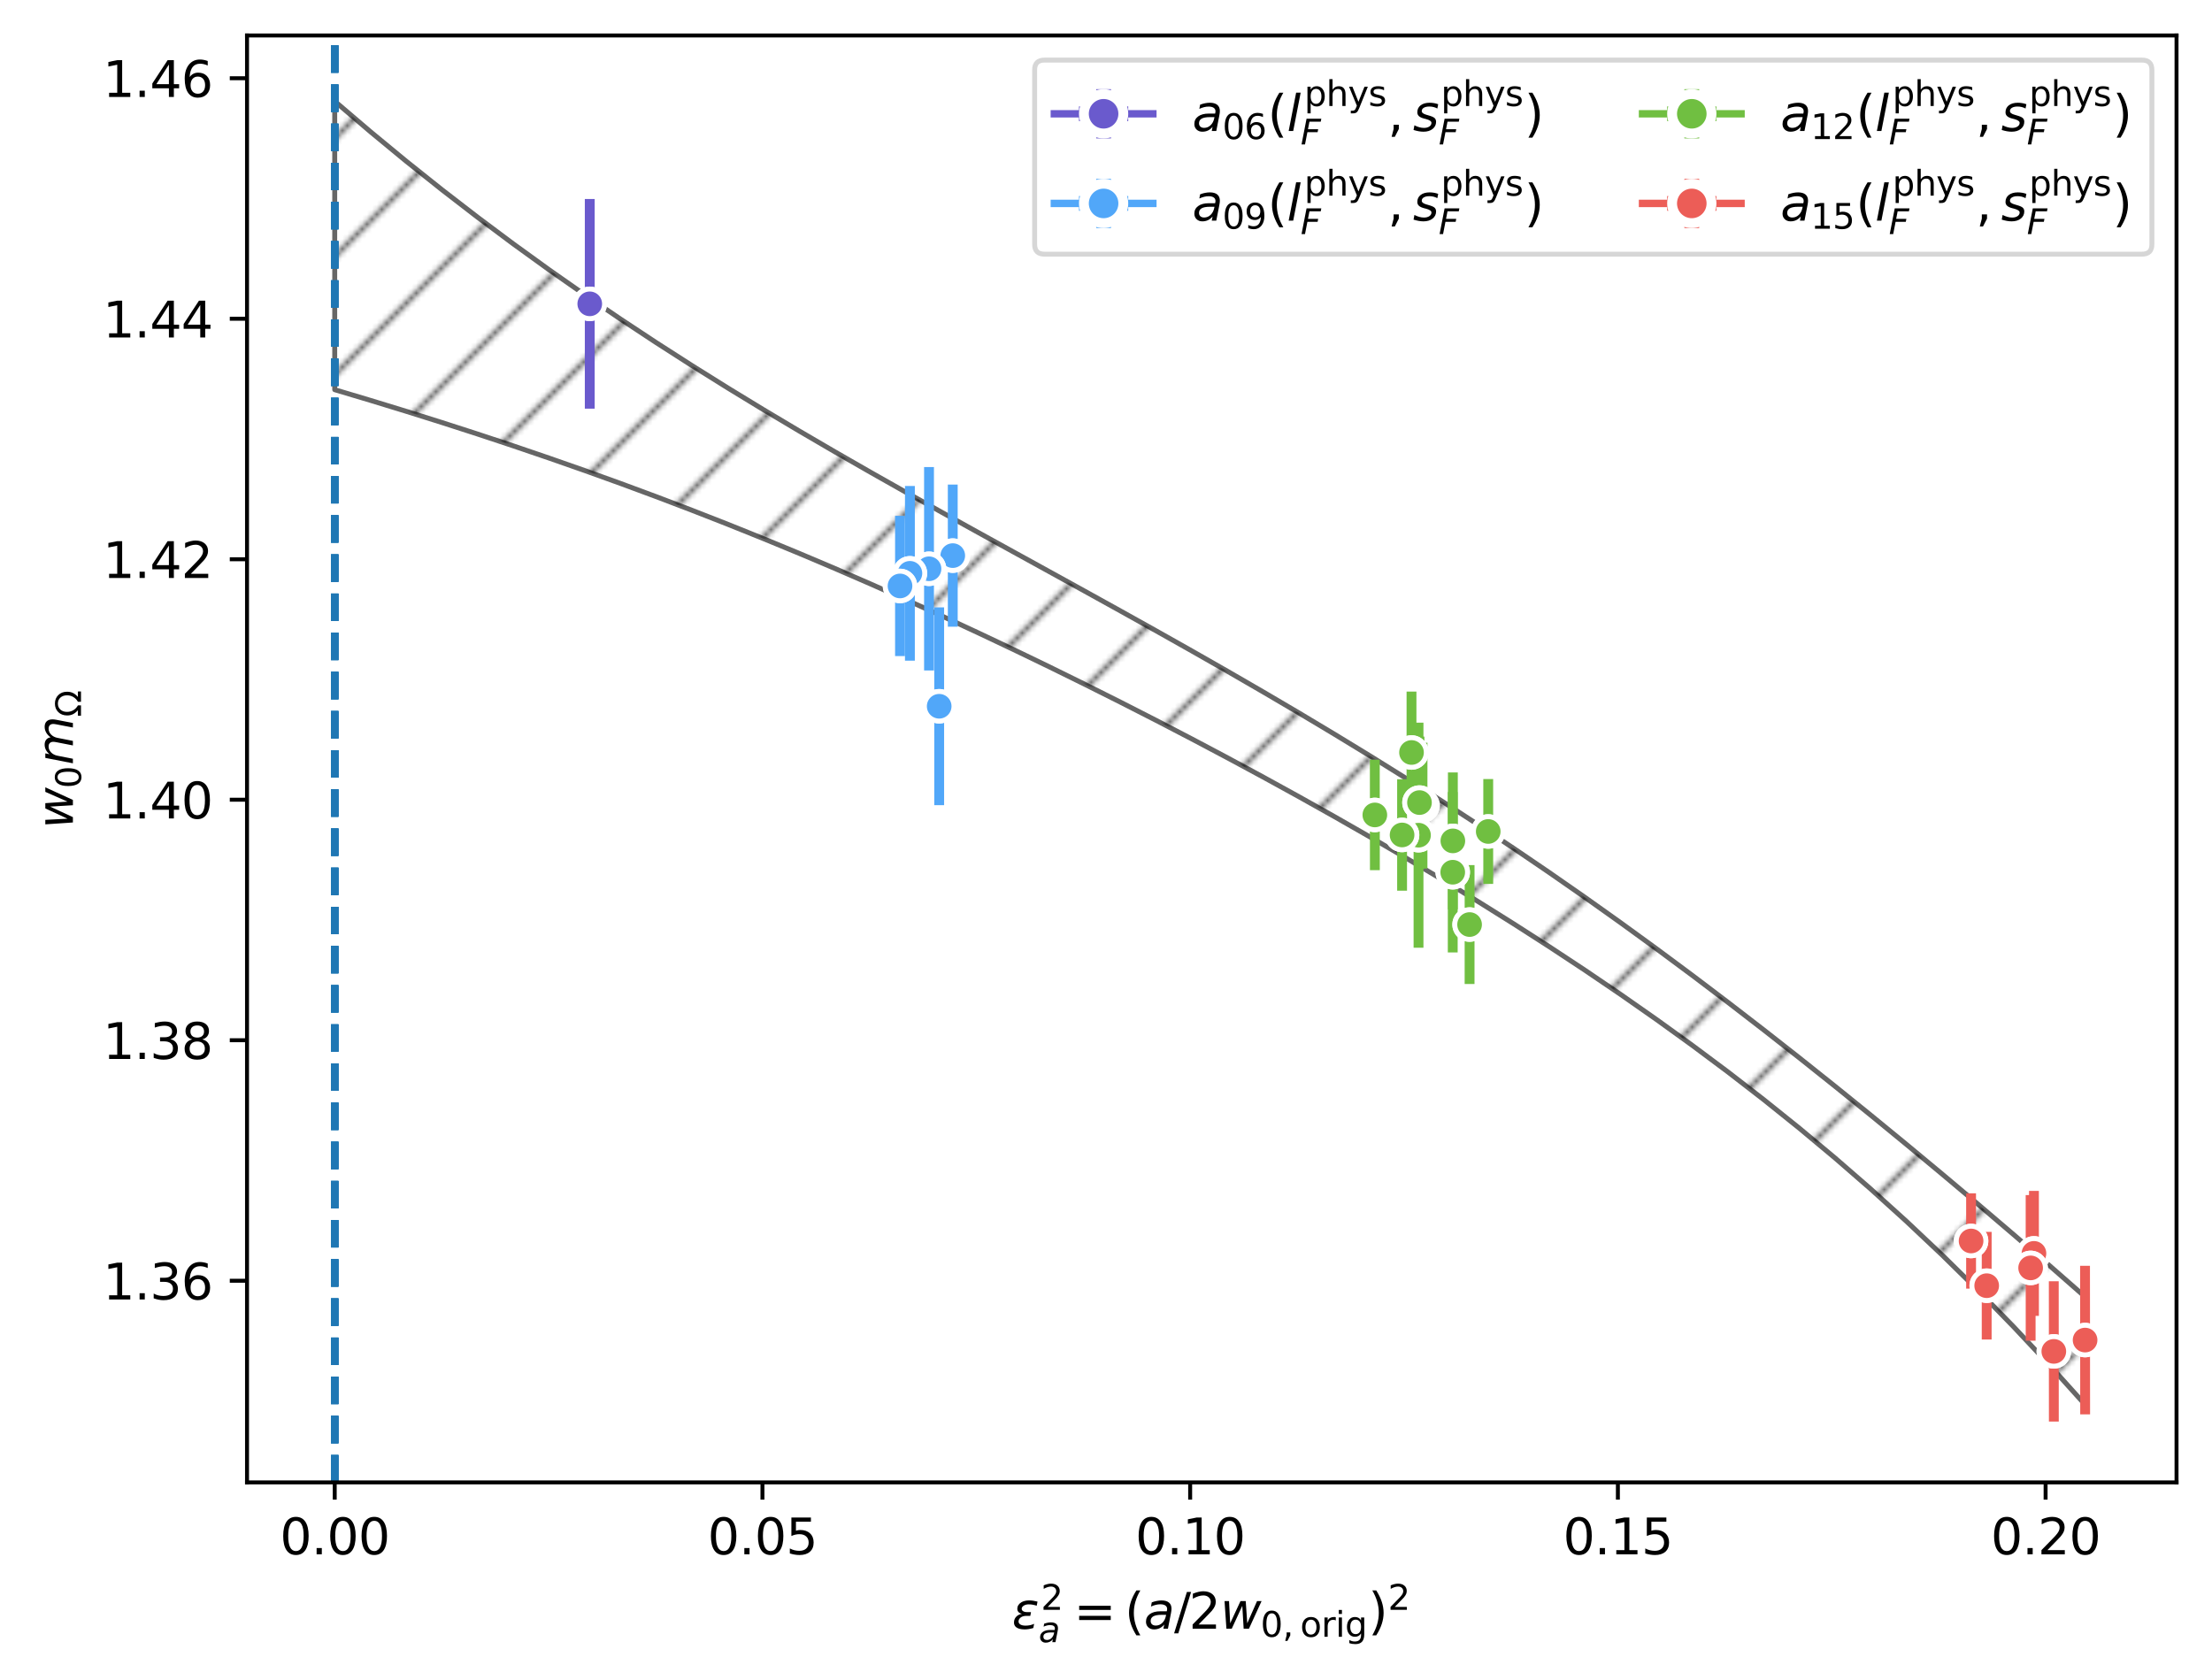 <?xml version="1.0" encoding="utf-8" standalone="no"?>
<!DOCTYPE svg PUBLIC "-//W3C//DTD SVG 1.1//EN"
  "http://www.w3.org/Graphics/SVG/1.1/DTD/svg11.dtd">
<svg xmlns:xlink="http://www.w3.org/1999/xlink" width="449.024pt" height="341.038pt" viewBox="0 0 449.024 341.038" xmlns="http://www.w3.org/2000/svg" version="1.1">
 <defs>
  <style type="text/css">*{stroke-linejoin: round; stroke-linecap: butt}</style>
 </defs>
 <g id="figure_1">
  <g id="patch_1">
   <path d="M 0 341.038 
L 449.024 341.038 
L 449.024 0 
L 0 0 
z
" style="fill: #ffffff"/>
  </g>
  <g id="axes_1">
   <g id="patch_2">
    <path d="M 50.144 300.96 
L 441.824 300.96 
L 441.824 7.2 
L 50.144 7.2 
z
" style="fill: #ffffff"/>
   </g>
   <g id="PolyCollection_1">
    <path d="M 67.947 20.553 
L 67.947 79.117 
L 75.199 81.283 
L 82.45 83.503 
L 89.701 85.782 
L 96.953 88.122 
L 104.204 90.526 
L 111.455 92.997 
L 118.707 95.537 
L 125.958 98.149 
L 133.209 100.834 
L 140.461 103.595 
L 147.712 106.433 
L 154.963 109.348 
L 162.215 112.34 
L 169.466 115.41 
L 176.717 118.555 
L 183.969 121.775 
L 191.22 125.068 
L 198.471 128.432 
L 205.722 131.866 
L 212.974 135.368 
L 220.225 138.937 
L 227.476 142.572 
L 234.728 146.274 
L 241.979 150.045 
L 249.23 153.885 
L 256.482 157.797 
L 263.733 161.783 
L 270.984 165.849 
L 278.236 169.998 
L 285.487 174.236 
L 292.738 178.567 
L 299.99 183 
L 307.241 187.541 
L 314.492 192.199 
L 321.744 196.983 
L 328.995 201.905 
L 336.246 206.976 
L 343.498 212.21 
L 350.749 217.623 
L 358 223.231 
L 365.252 229.052 
L 372.503 235.103 
L 379.754 241.403 
L 387.006 247.966 
L 394.257 254.808 
L 401.508 261.94 
L 408.759 269.373 
L 416.011 277.114 
L 423.262 285.17 
L 423.262 263.277 
L 423.262 263.277 
L 416.011 256.922 
L 408.759 250.656 
L 401.508 244.474 
L 394.257 238.373 
L 387.006 232.35 
L 379.754 226.405 
L 372.503 220.542 
L 365.252 214.763 
L 358 209.075 
L 350.749 203.485 
L 343.498 197.996 
L 336.246 192.615 
L 328.995 187.345 
L 321.744 182.188 
L 314.492 177.144 
L 307.241 172.212 
L 299.99 167.39 
L 292.738 162.674 
L 285.487 158.06 
L 278.236 153.543 
L 270.984 149.118 
L 263.733 144.776 
L 256.482 140.512 
L 249.23 136.316 
L 241.979 132.181 
L 234.728 128.096 
L 227.476 124.051 
L 220.225 120.037 
L 212.974 116.04 
L 205.722 112.049 
L 198.471 108.051 
L 191.22 104.033 
L 183.969 99.981 
L 176.717 95.882 
L 169.466 91.722 
L 162.215 87.488 
L 154.963 83.167 
L 147.712 78.746 
L 140.461 74.215 
L 133.209 69.562 
L 125.958 64.775 
L 118.707 59.846 
L 111.455 54.765 
L 104.204 49.521 
L 96.953 44.106 
L 89.701 38.511 
L 82.45 32.726 
L 75.199 26.743 
L 67.947 20.553 
z
" clip-path="url(#p7584eb5dde)" style="fill: url(#h470123143e); stroke: #000000; stroke-opacity: 0.6"/>
   </g>
   <g id="matplotlib.axis_1">
    <g id="xtick_1">
     <g id="line2d_1">
      <defs>
       <path id="m1f172cee4f" d="M 0 0 
L 0 3.5 
" style="stroke: #000000; stroke-width: 0.8"/>
      </defs>
      <g>
       <use xlink:href="#m1f172cee4f" x="67.947" y="300.96" style="stroke: #000000; stroke-width: 0.8"/>
      </g>
     </g>
     <g id="text_1">
      <!-- 0.00 -->
      <g transform="translate(56.815 315.558) scale(0.1 -0.1)">
       <defs>
        <path id="DejaVuSans-30" d="M 2034 4250 
Q 1547 4250 1301 3770 
Q 1056 3291 1056 2328 
Q 1056 1369 1301 889 
Q 1547 409 2034 409 
Q 2525 409 2770 889 
Q 3016 1369 3016 2328 
Q 3016 3291 2770 3770 
Q 2525 4250 2034 4250 
z
M 2034 4750 
Q 2819 4750 3233 4129 
Q 3647 3509 3647 2328 
Q 3647 1150 3233 529 
Q 2819 -91 2034 -91 
Q 1250 -91 836 529 
Q 422 1150 422 2328 
Q 422 3509 836 4129 
Q 1250 4750 2034 4750 
z
" transform="scale(0.016)"/>
        <path id="DejaVuSans-2e" d="M 684 794 
L 1344 794 
L 1344 0 
L 684 0 
L 684 794 
z
" transform="scale(0.016)"/>
       </defs>
       <use xlink:href="#DejaVuSans-30"/>
       <use xlink:href="#DejaVuSans-2e" x="63.623"/>
       <use xlink:href="#DejaVuSans-30" x="95.41"/>
       <use xlink:href="#DejaVuSans-30" x="159.033"/>
      </g>
     </g>
    </g>
    <g id="xtick_2">
     <g id="line2d_2">
      <g>
       <use xlink:href="#m1f172cee4f" x="154.772" y="300.96" style="stroke: #000000; stroke-width: 0.8"/>
      </g>
     </g>
     <g id="text_2">
      <!-- 0.05 -->
      <g transform="translate(143.639 315.558) scale(0.1 -0.1)">
       <defs>
        <path id="DejaVuSans-35" d="M 691 4666 
L 3169 4666 
L 3169 4134 
L 1269 4134 
L 1269 2991 
Q 1406 3038 1543 3061 
Q 1681 3084 1819 3084 
Q 2600 3084 3056 2656 
Q 3513 2228 3513 1497 
Q 3513 744 3044 326 
Q 2575 -91 1722 -91 
Q 1428 -91 1123 -41 
Q 819 9 494 109 
L 494 744 
Q 775 591 1075 516 
Q 1375 441 1709 441 
Q 2250 441 2565 725 
Q 2881 1009 2881 1497 
Q 2881 1984 2565 2268 
Q 2250 2553 1709 2553 
Q 1456 2553 1204 2497 
Q 953 2441 691 2322 
L 691 4666 
z
" transform="scale(0.016)"/>
       </defs>
       <use xlink:href="#DejaVuSans-30"/>
       <use xlink:href="#DejaVuSans-2e" x="63.623"/>
       <use xlink:href="#DejaVuSans-30" x="95.41"/>
       <use xlink:href="#DejaVuSans-35" x="159.033"/>
      </g>
     </g>
    </g>
    <g id="xtick_3">
     <g id="line2d_3">
      <g>
       <use xlink:href="#m1f172cee4f" x="241.596" y="300.96" style="stroke: #000000; stroke-width: 0.8"/>
      </g>
     </g>
     <g id="text_3">
      <!-- 0.10 -->
      <g transform="translate(230.464 315.558) scale(0.1 -0.1)">
       <defs>
        <path id="DejaVuSans-31" d="M 794 531 
L 1825 531 
L 1825 4091 
L 703 3866 
L 703 4441 
L 1819 4666 
L 2450 4666 
L 2450 531 
L 3481 531 
L 3481 0 
L 794 0 
L 794 531 
z
" transform="scale(0.016)"/>
       </defs>
       <use xlink:href="#DejaVuSans-30"/>
       <use xlink:href="#DejaVuSans-2e" x="63.623"/>
       <use xlink:href="#DejaVuSans-31" x="95.41"/>
       <use xlink:href="#DejaVuSans-30" x="159.033"/>
      </g>
     </g>
    </g>
    <g id="xtick_4">
     <g id="line2d_4">
      <g>
       <use xlink:href="#m1f172cee4f" x="328.421" y="300.96" style="stroke: #000000; stroke-width: 0.8"/>
      </g>
     </g>
     <g id="text_4">
      <!-- 0.15 -->
      <g transform="translate(317.288 315.558) scale(0.1 -0.1)">
       <use xlink:href="#DejaVuSans-30"/>
       <use xlink:href="#DejaVuSans-2e" x="63.623"/>
       <use xlink:href="#DejaVuSans-31" x="95.41"/>
       <use xlink:href="#DejaVuSans-35" x="159.033"/>
      </g>
     </g>
    </g>
    <g id="xtick_5">
     <g id="line2d_5">
      <g>
       <use xlink:href="#m1f172cee4f" x="415.245" y="300.96" style="stroke: #000000; stroke-width: 0.8"/>
      </g>
     </g>
     <g id="text_5">
      <!-- 0.20 -->
      <g transform="translate(404.113 315.558) scale(0.1 -0.1)">
       <defs>
        <path id="DejaVuSans-32" d="M 1228 531 
L 3431 531 
L 3431 0 
L 469 0 
L 469 531 
Q 828 903 1448 1529 
Q 2069 2156 2228 2338 
Q 2531 2678 2651 2914 
Q 2772 3150 2772 3378 
Q 2772 3750 2511 3984 
Q 2250 4219 1831 4219 
Q 1534 4219 1204 4116 
Q 875 4013 500 3803 
L 500 4441 
Q 881 4594 1212 4672 
Q 1544 4750 1819 4750 
Q 2544 4750 2975 4387 
Q 3406 4025 3406 3419 
Q 3406 3131 3298 2873 
Q 3191 2616 2906 2266 
Q 2828 2175 2409 1742 
Q 1991 1309 1228 531 
z
" transform="scale(0.016)"/>
       </defs>
       <use xlink:href="#DejaVuSans-30"/>
       <use xlink:href="#DejaVuSans-2e" x="63.623"/>
       <use xlink:href="#DejaVuSans-32" x="95.41"/>
       <use xlink:href="#DejaVuSans-30" x="159.033"/>
      </g>
     </g>
    </g>
    <g id="text_6">
     <!-- $\epsilon^2_a = (a / 2 w_{0,\mathrm{orig}})^2$ -->
     <g transform="translate(205.434 330.738) scale(0.1 -0.1)">
      <defs>
       <path id="DejaVuSans-Oblique-3b5" d="M 1263 1888 
Q 925 1963 778 2166 
Q 669 2309 669 2503 
Q 669 3034 1175 3344 
Q 1575 3588 2188 3588 
Q 2425 3588 2684 3550 
Q 2944 3513 3234 3438 
L 3134 2916 
Q 2847 3006 2606 3047 
Q 2359 3088 2138 3088 
Q 1766 3088 1522 2944 
Q 1228 2772 1228 2522 
Q 1228 2356 1381 2241 
Q 1563 2103 1925 2103 
L 2409 2103 
L 2319 1628 
L 1856 1628 
Q 1425 1628 1172 1469 
Q 828 1253 828 916 
Q 828 703 1013 563 
Q 1244 388 1716 388 
Q 2006 388 2284 444 
Q 2563 503 2806 619 
L 2700 84 
Q 2403 -3 2131 -47 
Q 1859 -91 1609 -91 
Q 866 -91 516 194 
Q 250 413 250 781 
Q 250 1278 600 1584 
Q 859 1813 1263 1888 
z
" transform="scale(0.016)"/>
       <path id="DejaVuSans-Oblique-61" d="M 3438 1997 
L 3047 0 
L 2472 0 
L 2578 531 
Q 2325 219 2001 64 
Q 1678 -91 1281 -91 
Q 834 -91 548 182 
Q 263 456 263 884 
Q 263 1497 752 1853 
Q 1241 2209 2100 2209 
L 2900 2209 
L 2931 2363 
Q 2938 2388 2941 2417 
Q 2944 2447 2944 2509 
Q 2944 2788 2717 2942 
Q 2491 3097 2081 3097 
Q 1800 3097 1504 3025 
Q 1209 2953 897 2809 
L 997 3341 
Q 1322 3463 1633 3523 
Q 1944 3584 2234 3584 
Q 2853 3584 3176 3315 
Q 3500 3047 3500 2534 
Q 3500 2431 3484 2292 
Q 3469 2153 3438 1997 
z
M 2816 1759 
L 2241 1759 
Q 1534 1759 1195 1570 
Q 856 1381 856 984 
Q 856 709 1029 553 
Q 1203 397 1509 397 
Q 1978 397 2328 733 
Q 2678 1069 2791 1631 
L 2816 1759 
z
" transform="scale(0.016)"/>
       <path id="DejaVuSans-3d" d="M 678 2906 
L 4684 2906 
L 4684 2381 
L 678 2381 
L 678 2906 
z
M 678 1631 
L 4684 1631 
L 4684 1100 
L 678 1100 
L 678 1631 
z
" transform="scale(0.016)"/>
       <path id="DejaVuSans-28" d="M 1984 4856 
Q 1566 4138 1362 3434 
Q 1159 2731 1159 2009 
Q 1159 1288 1364 580 
Q 1569 -128 1984 -844 
L 1484 -844 
Q 1016 -109 783 600 
Q 550 1309 550 2009 
Q 550 2706 781 3412 
Q 1013 4119 1484 4856 
L 1984 4856 
z
" transform="scale(0.016)"/>
       <path id="DejaVuSans-2f" d="M 1625 4666 
L 2156 4666 
L 531 -594 
L 0 -594 
L 1625 4666 
z
" transform="scale(0.016)"/>
       <path id="DejaVuSans-Oblique-77" d="M 544 3500 
L 1113 3500 
L 1259 684 
L 2566 3500 
L 3231 3500 
L 3425 684 
L 4666 3500 
L 5241 3500 
L 3641 0 
L 2969 0 
L 2797 2900 
L 1459 0 
L 781 0 
L 544 3500 
z
" transform="scale(0.016)"/>
       <path id="DejaVuSans-2c" d="M 750 794 
L 1409 794 
L 1409 256 
L 897 -744 
L 494 -744 
L 750 256 
L 750 794 
z
" transform="scale(0.016)"/>
       <path id="DejaVuSans-6f" d="M 1959 3097 
Q 1497 3097 1228 2736 
Q 959 2375 959 1747 
Q 959 1119 1226 758 
Q 1494 397 1959 397 
Q 2419 397 2687 759 
Q 2956 1122 2956 1747 
Q 2956 2369 2687 2733 
Q 2419 3097 1959 3097 
z
M 1959 3584 
Q 2709 3584 3137 3096 
Q 3566 2609 3566 1747 
Q 3566 888 3137 398 
Q 2709 -91 1959 -91 
Q 1206 -91 779 398 
Q 353 888 353 1747 
Q 353 2609 779 3096 
Q 1206 3584 1959 3584 
z
" transform="scale(0.016)"/>
       <path id="DejaVuSans-72" d="M 2631 2963 
Q 2534 3019 2420 3045 
Q 2306 3072 2169 3072 
Q 1681 3072 1420 2755 
Q 1159 2438 1159 1844 
L 1159 0 
L 581 0 
L 581 3500 
L 1159 3500 
L 1159 2956 
Q 1341 3275 1631 3429 
Q 1922 3584 2338 3584 
Q 2397 3584 2469 3576 
Q 2541 3569 2628 3553 
L 2631 2963 
z
" transform="scale(0.016)"/>
       <path id="DejaVuSans-69" d="M 603 3500 
L 1178 3500 
L 1178 0 
L 603 0 
L 603 3500 
z
M 603 4863 
L 1178 4863 
L 1178 4134 
L 603 4134 
L 603 4863 
z
" transform="scale(0.016)"/>
       <path id="DejaVuSans-67" d="M 2906 1791 
Q 2906 2416 2648 2759 
Q 2391 3103 1925 3103 
Q 1463 3103 1205 2759 
Q 947 2416 947 1791 
Q 947 1169 1205 825 
Q 1463 481 1925 481 
Q 2391 481 2648 825 
Q 2906 1169 2906 1791 
z
M 3481 434 
Q 3481 -459 3084 -895 
Q 2688 -1331 1869 -1331 
Q 1566 -1331 1297 -1286 
Q 1028 -1241 775 -1147 
L 775 -588 
Q 1028 -725 1275 -790 
Q 1522 -856 1778 -856 
Q 2344 -856 2625 -561 
Q 2906 -266 2906 331 
L 2906 616 
Q 2728 306 2450 153 
Q 2172 0 1784 0 
Q 1141 0 747 490 
Q 353 981 353 1791 
Q 353 2603 747 3093 
Q 1141 3584 1784 3584 
Q 2172 3584 2450 3431 
Q 2728 3278 2906 2969 
L 2906 3500 
L 3481 3500 
L 3481 434 
z
" transform="scale(0.016)"/>
       <path id="DejaVuSans-29" d="M 513 4856 
L 1013 4856 
Q 1481 4119 1714 3412 
Q 1947 2706 1947 2009 
Q 1947 1309 1714 600 
Q 1481 -109 1013 -844 
L 513 -844 
Q 928 -128 1133 580 
Q 1338 1288 1338 2009 
Q 1338 2731 1133 3434 
Q 928 4138 513 4856 
z
" transform="scale(0.016)"/>
      </defs>
      <use xlink:href="#DejaVuSans-Oblique-3b5" transform="translate(0 0.766)"/>
      <use xlink:href="#DejaVuSans-32" transform="translate(58.711 39.047) scale(0.7)"/>
      <use xlink:href="#DejaVuSans-Oblique-61" transform="translate(54.053 -26.578) scale(0.7)"/>
      <use xlink:href="#DejaVuSans-3d" transform="translate(125.464 0.766)"/>
      <use xlink:href="#DejaVuSans-28" transform="translate(228.736 0.766)"/>
      <use xlink:href="#DejaVuSans-Oblique-61" transform="translate(267.749 0.766)"/>
      <use xlink:href="#DejaVuSans-2f" transform="translate(329.029 0.766)"/>
      <use xlink:href="#DejaVuSans-32" transform="translate(359.095 0.766)"/>
      <use xlink:href="#DejaVuSans-Oblique-77" transform="translate(422.718 0.766)"/>
      <use xlink:href="#DejaVuSans-30" transform="translate(504.505 -15.641) scale(0.7)"/>
      <use xlink:href="#DejaVuSans-2c" transform="translate(549.041 -15.641) scale(0.7)"/>
      <use xlink:href="#DejaVuSans-6f" transform="translate(584.93 -15.641) scale(0.7)"/>
      <use xlink:href="#DejaVuSans-72" transform="translate(627.757 -15.641) scale(0.7)"/>
      <use xlink:href="#DejaVuSans-69" transform="translate(656.537 -15.641) scale(0.7)"/>
      <use xlink:href="#DejaVuSans-67" transform="translate(675.985 -15.641) scale(0.7)"/>
      <use xlink:href="#DejaVuSans-29" transform="translate(723.153 0.766)"/>
      <use xlink:href="#DejaVuSans-32" transform="translate(763.123 39.047) scale(0.7)"/>
     </g>
    </g>
   </g>
   <g id="matplotlib.axis_2">
    <g id="ytick_1">
     <g id="line2d_6">
      <defs>
       <path id="mfcd863afde" d="M 0 0 
L -3.5 0 
" style="stroke: #000000; stroke-width: 0.8"/>
      </defs>
      <g>
       <use xlink:href="#mfcd863afde" x="50.144" y="260.02" style="stroke: #000000; stroke-width: 0.8"/>
      </g>
     </g>
     <g id="text_7">
      <!-- 1.36 -->
      <g transform="translate(20.878 263.819) scale(0.1 -0.1)">
       <defs>
        <path id="DejaVuSans-33" d="M 2597 2516 
Q 3050 2419 3304 2112 
Q 3559 1806 3559 1356 
Q 3559 666 3084 287 
Q 2609 -91 1734 -91 
Q 1441 -91 1130 -33 
Q 819 25 488 141 
L 488 750 
Q 750 597 1062 519 
Q 1375 441 1716 441 
Q 2309 441 2620 675 
Q 2931 909 2931 1356 
Q 2931 1769 2642 2001 
Q 2353 2234 1838 2234 
L 1294 2234 
L 1294 2753 
L 1863 2753 
Q 2328 2753 2575 2939 
Q 2822 3125 2822 3475 
Q 2822 3834 2567 4026 
Q 2313 4219 1838 4219 
Q 1578 4219 1281 4162 
Q 984 4106 628 3988 
L 628 4550 
Q 988 4650 1302 4700 
Q 1616 4750 1894 4750 
Q 2613 4750 3031 4423 
Q 3450 4097 3450 3541 
Q 3450 3153 3228 2886 
Q 3006 2619 2597 2516 
z
" transform="scale(0.016)"/>
        <path id="DejaVuSans-36" d="M 2113 2584 
Q 1688 2584 1439 2293 
Q 1191 2003 1191 1497 
Q 1191 994 1439 701 
Q 1688 409 2113 409 
Q 2538 409 2786 701 
Q 3034 994 3034 1497 
Q 3034 2003 2786 2293 
Q 2538 2584 2113 2584 
z
M 3366 4563 
L 3366 3988 
Q 3128 4100 2886 4159 
Q 2644 4219 2406 4219 
Q 1781 4219 1451 3797 
Q 1122 3375 1075 2522 
Q 1259 2794 1537 2939 
Q 1816 3084 2150 3084 
Q 2853 3084 3261 2657 
Q 3669 2231 3669 1497 
Q 3669 778 3244 343 
Q 2819 -91 2113 -91 
Q 1303 -91 875 529 
Q 447 1150 447 2328 
Q 447 3434 972 4092 
Q 1497 4750 2381 4750 
Q 2619 4750 2861 4703 
Q 3103 4656 3366 4563 
z
" transform="scale(0.016)"/>
       </defs>
       <use xlink:href="#DejaVuSans-31"/>
       <use xlink:href="#DejaVuSans-2e" x="63.623"/>
       <use xlink:href="#DejaVuSans-33" x="95.41"/>
       <use xlink:href="#DejaVuSans-36" x="159.033"/>
      </g>
     </g>
    </g>
    <g id="ytick_2">
     <g id="line2d_7">
      <g>
       <use xlink:href="#mfcd863afde" x="50.144" y="211.193" style="stroke: #000000; stroke-width: 0.8"/>
      </g>
     </g>
     <g id="text_8">
      <!-- 1.38 -->
      <g transform="translate(20.878 214.992) scale(0.1 -0.1)">
       <defs>
        <path id="DejaVuSans-38" d="M 2034 2216 
Q 1584 2216 1326 1975 
Q 1069 1734 1069 1313 
Q 1069 891 1326 650 
Q 1584 409 2034 409 
Q 2484 409 2743 651 
Q 3003 894 3003 1313 
Q 3003 1734 2745 1975 
Q 2488 2216 2034 2216 
z
M 1403 2484 
Q 997 2584 770 2862 
Q 544 3141 544 3541 
Q 544 4100 942 4425 
Q 1341 4750 2034 4750 
Q 2731 4750 3128 4425 
Q 3525 4100 3525 3541 
Q 3525 3141 3298 2862 
Q 3072 2584 2669 2484 
Q 3125 2378 3379 2068 
Q 3634 1759 3634 1313 
Q 3634 634 3220 271 
Q 2806 -91 2034 -91 
Q 1263 -91 848 271 
Q 434 634 434 1313 
Q 434 1759 690 2068 
Q 947 2378 1403 2484 
z
M 1172 3481 
Q 1172 3119 1398 2916 
Q 1625 2713 2034 2713 
Q 2441 2713 2670 2916 
Q 2900 3119 2900 3481 
Q 2900 3844 2670 4047 
Q 2441 4250 2034 4250 
Q 1625 4250 1398 4047 
Q 1172 3844 1172 3481 
z
" transform="scale(0.016)"/>
       </defs>
       <use xlink:href="#DejaVuSans-31"/>
       <use xlink:href="#DejaVuSans-2e" x="63.623"/>
       <use xlink:href="#DejaVuSans-33" x="95.41"/>
       <use xlink:href="#DejaVuSans-38" x="159.033"/>
      </g>
     </g>
    </g>
    <g id="ytick_3">
     <g id="line2d_8">
      <g>
       <use xlink:href="#mfcd863afde" x="50.144" y="162.366" style="stroke: #000000; stroke-width: 0.8"/>
      </g>
     </g>
     <g id="text_9">
      <!-- 1.40 -->
      <g transform="translate(20.878 166.165) scale(0.1 -0.1)">
       <defs>
        <path id="DejaVuSans-34" d="M 2419 4116 
L 825 1625 
L 2419 1625 
L 2419 4116 
z
M 2253 4666 
L 3047 4666 
L 3047 1625 
L 3713 1625 
L 3713 1100 
L 3047 1100 
L 3047 0 
L 2419 0 
L 2419 1100 
L 313 1100 
L 313 1709 
L 2253 4666 
z
" transform="scale(0.016)"/>
       </defs>
       <use xlink:href="#DejaVuSans-31"/>
       <use xlink:href="#DejaVuSans-2e" x="63.623"/>
       <use xlink:href="#DejaVuSans-34" x="95.41"/>
       <use xlink:href="#DejaVuSans-30" x="159.033"/>
      </g>
     </g>
    </g>
    <g id="ytick_4">
     <g id="line2d_9">
      <g>
       <use xlink:href="#mfcd863afde" x="50.144" y="113.539" style="stroke: #000000; stroke-width: 0.8"/>
      </g>
     </g>
     <g id="text_10">
      <!-- 1.42 -->
      <g transform="translate(20.878 117.339) scale(0.1 -0.1)">
       <use xlink:href="#DejaVuSans-31"/>
       <use xlink:href="#DejaVuSans-2e" x="63.623"/>
       <use xlink:href="#DejaVuSans-34" x="95.41"/>
       <use xlink:href="#DejaVuSans-32" x="159.033"/>
      </g>
     </g>
    </g>
    <g id="ytick_5">
     <g id="line2d_10">
      <g>
       <use xlink:href="#mfcd863afde" x="50.144" y="64.713" style="stroke: #000000; stroke-width: 0.8"/>
      </g>
     </g>
     <g id="text_11">
      <!-- 1.44 -->
      <g transform="translate(20.878 68.512) scale(0.1 -0.1)">
       <use xlink:href="#DejaVuSans-31"/>
       <use xlink:href="#DejaVuSans-2e" x="63.623"/>
       <use xlink:href="#DejaVuSans-34" x="95.41"/>
       <use xlink:href="#DejaVuSans-34" x="159.033"/>
      </g>
     </g>
    </g>
    <g id="ytick_6">
     <g id="line2d_11">
      <g>
       <use xlink:href="#mfcd863afde" x="50.144" y="15.886" style="stroke: #000000; stroke-width: 0.8"/>
      </g>
     </g>
     <g id="text_12">
      <!-- 1.46 -->
      <g transform="translate(20.878 19.685) scale(0.1 -0.1)">
       <use xlink:href="#DejaVuSans-31"/>
       <use xlink:href="#DejaVuSans-2e" x="63.623"/>
       <use xlink:href="#DejaVuSans-34" x="95.41"/>
       <use xlink:href="#DejaVuSans-36" x="159.033"/>
      </g>
     </g>
    </g>
    <g id="text_13">
     <!-- $w_0 m_\Omega$ -->
     <g transform="translate(14.798 168.23) rotate(-90) scale(0.1 -0.1)">
      <defs>
       <path id="DejaVuSans-Oblique-6d" d="M 5747 2113 
L 5338 0 
L 4763 0 
L 5166 2094 
Q 5191 2228 5203 2325 
Q 5216 2422 5216 2491 
Q 5216 2772 5059 2928 
Q 4903 3084 4622 3084 
Q 4203 3084 3875 2770 
Q 3547 2456 3450 1953 
L 3066 0 
L 2491 0 
L 2900 2094 
Q 2925 2209 2937 2307 
Q 2950 2406 2950 2484 
Q 2950 2769 2794 2926 
Q 2638 3084 2363 3084 
Q 1938 3084 1609 2770 
Q 1281 2456 1184 1953 
L 800 0 
L 225 0 
L 909 3500 
L 1484 3500 
L 1375 2956 
Q 1609 3263 1923 3423 
Q 2238 3584 2597 3584 
Q 2978 3584 3223 3384 
Q 3469 3184 3519 2828 
Q 3781 3197 4126 3390 
Q 4472 3584 4856 3584 
Q 5306 3584 5551 3325 
Q 5797 3066 5797 2591 
Q 5797 2488 5784 2364 
Q 5772 2241 5747 2113 
z
" transform="scale(0.016)"/>
       <path id="DejaVuSans-3a9" d="M 4647 556 
L 4647 0 
L 2772 0 
L 2772 556 
Q 3325 859 3634 1378 
Q 3944 1897 3944 2528 
Q 3944 3278 3531 3731 
Q 3119 4184 2444 4184 
Q 1769 4184 1355 3729 
Q 941 3275 941 2528 
Q 941 1897 1250 1378 
Q 1563 859 2119 556 
L 2119 0 
L 244 0 
L 244 556 
L 1241 556 
Q 747 991 519 1456 
Q 294 1922 294 2497 
Q 294 3491 894 4106 
Q 1491 4722 2444 4722 
Q 3391 4722 3994 4106 
Q 4594 3494 4594 2528 
Q 4594 1922 4372 1459 
Q 4150 997 3647 556 
L 4647 556 
z
" transform="scale(0.016)"/>
      </defs>
      <use xlink:href="#DejaVuSans-Oblique-77"/>
      <use xlink:href="#DejaVuSans-30" transform="translate(81.787 -16.406) scale(0.7)"/>
      <use xlink:href="#DejaVuSans-Oblique-6d" transform="translate(129.058 0)"/>
      <use xlink:href="#DejaVuSans-3a9" transform="translate(226.47 -16.406) scale(0.7)"/>
     </g>
    </g>
   </g>
   <g id="line2d_12">
    <path d="M 67.947 300.96 
L 67.947 7.2 
" clip-path="url(#p7584eb5dde)" style="fill: none; stroke-dasharray: 5.55,2.4; stroke-dashoffset: 0; stroke: #1f77b4; stroke-width: 1.5"/>
   </g>
   <g id="line2d_13">
    <path d="M 67.947 300.96 
L 67.947 7.2 
" clip-path="url(#p7584eb5dde)" style="fill: none; stroke-dasharray: 5.55,2.4; stroke-dashoffset: 0; stroke: #1f77b4; stroke-width: 1.5"/>
   </g>
   <g id="line2d_14">
    <path d="M 67.947 300.96 
L 67.947 7.2 
" clip-path="url(#p7584eb5dde)" style="fill: none; stroke-dasharray: 5.55,2.4; stroke-dashoffset: 0; stroke: #1f77b4; stroke-width: 1.5"/>
   </g>
   <g id="line2d_15">
    <path d="M 67.947 300.96 
L 67.947 7.2 
" clip-path="url(#p7584eb5dde)" style="fill: none; stroke-dasharray: 5.55,2.4; stroke-dashoffset: 0; stroke: #1f77b4; stroke-width: 1.5"/>
   </g>
   <g id="line2d_16">
    <path d="M 67.947 300.96 
L 67.947 7.2 
" clip-path="url(#p7584eb5dde)" style="fill: none; stroke-dasharray: 5.55,2.4; stroke-dashoffset: 0; stroke: #1f77b4; stroke-width: 1.5"/>
   </g>
   <g id="line2d_17">
    <path d="M 424.02 272.064 
L 422.504 272.066 
" clip-path="url(#p7584eb5dde)" style="fill: none; stroke: #ec5d57; stroke-width: 2; stroke-linecap: square"/>
   </g>
   <g id="line2d_18">
    <path d="M 423.251 257.987 
L 423.273 286.143 
" clip-path="url(#p7584eb5dde)" style="fill: none; stroke: #ec5d57; stroke-width: 2; stroke-linecap: square"/>
   </g>
   <g id="line2d_19">
    <path d="M 417.582 274.362 
L 416.244 274.363 
" clip-path="url(#p7584eb5dde)" style="fill: none; stroke: #ec5d57; stroke-width: 2; stroke-linecap: square"/>
   </g>
   <g id="line2d_20">
    <path d="M 416.907 261.118 
L 416.919 287.607 
" clip-path="url(#p7584eb5dde)" style="fill: none; stroke: #ec5d57; stroke-width: 2; stroke-linecap: square"/>
   </g>
   <g id="line2d_21">
    <path d="M 413.232 254.464 
L 412.534 254.464 
" clip-path="url(#p7584eb5dde)" style="fill: none; stroke: #ec5d57; stroke-width: 2; stroke-linecap: square"/>
   </g>
   <g id="line2d_22">
    <path d="M 412.881 242.777 
L 412.886 266.151 
" clip-path="url(#p7584eb5dde)" style="fill: none; stroke: #ec5d57; stroke-width: 2; stroke-linecap: square"/>
   </g>
   <g id="line2d_23">
    <path d="M 412.661 257.412 
L 411.755 257.413 
" clip-path="url(#p7584eb5dde)" style="fill: none; stroke: #ec5d57; stroke-width: 2; stroke-linecap: square"/>
   </g>
   <g id="line2d_24">
    <path d="M 412.205 243.632 
L 412.211 271.193 
" clip-path="url(#p7584eb5dde)" style="fill: none; stroke: #ec5d57; stroke-width: 2; stroke-linecap: square"/>
   </g>
   <g id="line2d_25">
    <path d="M 403.686 261.025 
L 402.89 261.025 
" clip-path="url(#p7584eb5dde)" style="fill: none; stroke: #ec5d57; stroke-width: 2; stroke-linecap: square"/>
   </g>
   <g id="line2d_26">
    <path d="M 403.289 251.094 
L 403.286 270.957 
" clip-path="url(#p7584eb5dde)" style="fill: none; stroke: #ec5d57; stroke-width: 2; stroke-linecap: square"/>
   </g>
   <g id="line2d_27">
    <path d="M 400.293 251.949 
L 399.943 251.949 
" clip-path="url(#p7584eb5dde)" style="fill: none; stroke: #ec5d57; stroke-width: 2; stroke-linecap: square"/>
   </g>
   <g id="line2d_28">
    <path d="M 400.117 243.275 
L 400.12 260.622 
" clip-path="url(#p7584eb5dde)" style="fill: none; stroke: #ec5d57; stroke-width: 2; stroke-linecap: square"/>
   </g>
   <g id="line2d_29">
    <path d="M 302.359 168.808 
L 301.847 168.808 
" clip-path="url(#p7584eb5dde)" style="fill: none; stroke: #70bf41; stroke-width: 2; stroke-linecap: square"/>
   </g>
   <g id="line2d_30">
    <path d="M 302.102 159.163 
L 302.104 178.452 
" clip-path="url(#p7584eb5dde)" style="fill: none; stroke: #70bf41; stroke-width: 2; stroke-linecap: square"/>
   </g>
   <g id="line2d_31">
    <path d="M 298.652 187.705 
L 297.985 187.705 
" clip-path="url(#p7584eb5dde)" style="fill: none; stroke: #70bf41; stroke-width: 2; stroke-linecap: square"/>
   </g>
   <g id="line2d_32">
    <path d="M 298.32 176.632 
L 298.317 198.779 
" clip-path="url(#p7584eb5dde)" style="fill: none; stroke: #70bf41; stroke-width: 2; stroke-linecap: square"/>
   </g>
   <g id="line2d_33">
    <path d="M 295.069 177.082 
L 294.724 177.082 
" clip-path="url(#p7584eb5dde)" style="fill: none; stroke: #70bf41; stroke-width: 2; stroke-linecap: square"/>
   </g>
   <g id="line2d_34">
    <path d="M 294.897 161.796 
L 294.897 192.367 
" clip-path="url(#p7584eb5dde)" style="fill: none; stroke: #70bf41; stroke-width: 2; stroke-linecap: square"/>
   </g>
   <g id="line2d_35">
    <path d="M 295.337 170.72 
L 294.504 170.72 
" clip-path="url(#p7584eb5dde)" style="fill: none; stroke: #70bf41; stroke-width: 2; stroke-linecap: square"/>
   </g>
   <g id="line2d_36">
    <path d="M 294.923 157.827 
L 294.918 183.613 
" clip-path="url(#p7584eb5dde)" style="fill: none; stroke: #70bf41; stroke-width: 2; stroke-linecap: square"/>
   </g>
   <g id="line2d_37">
    <path d="M 279.432 165.451 
L 278.739 165.452 
" clip-path="url(#p7584eb5dde)" style="fill: none; stroke: #70bf41; stroke-width: 2; stroke-linecap: square"/>
   </g>
   <g id="line2d_38">
    <path d="M 279.078 155.236 
L 279.092 175.666 
" clip-path="url(#p7584eb5dde)" style="fill: none; stroke: #70bf41; stroke-width: 2; stroke-linecap: square"/>
   </g>
   <g id="line2d_39">
    <path d="M 289.229 163.562 
L 288.293 163.562 
" clip-path="url(#p7584eb5dde)" style="fill: none; stroke: #70bf41; stroke-width: 2; stroke-linecap: square"/>
   </g>
   <g id="line2d_40">
    <path d="M 288.764 151.786 
L 288.758 175.337 
" clip-path="url(#p7584eb5dde)" style="fill: none; stroke: #70bf41; stroke-width: 2; stroke-linecap: square"/>
   </g>
   <g id="line2d_41">
    <path d="M 288.344 162.942 
L 287.95 162.942 
" clip-path="url(#p7584eb5dde)" style="fill: none; stroke: #70bf41; stroke-width: 2; stroke-linecap: square"/>
   </g>
   <g id="line2d_42">
    <path d="M 288.147 150.54 
L 288.147 175.344 
" clip-path="url(#p7584eb5dde)" style="fill: none; stroke: #70bf41; stroke-width: 2; stroke-linecap: square"/>
   </g>
   <g id="line2d_43">
    <path d="M 288.269 169.564 
L 287.636 169.564 
" clip-path="url(#p7584eb5dde)" style="fill: none; stroke: #70bf41; stroke-width: 2; stroke-linecap: square"/>
   </g>
   <g id="line2d_44">
    <path d="M 287.953 147.721 
L 287.952 191.407 
" clip-path="url(#p7584eb5dde)" style="fill: none; stroke: #70bf41; stroke-width: 2; stroke-linecap: square"/>
   </g>
   <g id="line2d_45">
    <path d="M 286.662 152.772 
L 286.393 152.772 
" clip-path="url(#p7584eb5dde)" style="fill: none; stroke: #70bf41; stroke-width: 2; stroke-linecap: square"/>
   </g>
   <g id="line2d_46">
    <path d="M 286.528 141.412 
L 286.527 164.133 
" clip-path="url(#p7584eb5dde)" style="fill: none; stroke: #70bf41; stroke-width: 2; stroke-linecap: square"/>
   </g>
   <g id="line2d_47">
    <path d="M 284.771 169.516 
L 284.457 169.516 
" clip-path="url(#p7584eb5dde)" style="fill: none; stroke: #70bf41; stroke-width: 2; stroke-linecap: square"/>
   </g>
   <g id="line2d_48">
    <path d="M 284.614 159.202 
L 284.615 179.829 
" clip-path="url(#p7584eb5dde)" style="fill: none; stroke: #70bf41; stroke-width: 2; stroke-linecap: square"/>
   </g>
   <g id="line2d_49">
    <path d="M 193.753 112.802 
L 193.06 112.802 
" clip-path="url(#p7584eb5dde)" style="fill: none; stroke: #51a7f9; stroke-width: 2; stroke-linecap: square"/>
   </g>
   <g id="line2d_50">
    <path d="M 193.404 99.374 
L 193.408 126.23 
" clip-path="url(#p7584eb5dde)" style="fill: none; stroke: #51a7f9; stroke-width: 2; stroke-linecap: square"/>
   </g>
   <g id="line2d_51">
    <path d="M 190.976 143.387 
L 190.323 143.387 
" clip-path="url(#p7584eb5dde)" style="fill: none; stroke: #51a7f9; stroke-width: 2; stroke-linecap: square"/>
   </g>
   <g id="line2d_52">
    <path d="M 190.65 124.305 
L 190.649 162.469 
" clip-path="url(#p7584eb5dde)" style="fill: none; stroke: #51a7f9; stroke-width: 2; stroke-linecap: square"/>
   </g>
   <g id="line2d_53">
    <path d="M 188.861 115.474 
L 188.31 115.474 
" clip-path="url(#p7584eb5dde)" style="fill: none; stroke: #51a7f9; stroke-width: 2; stroke-linecap: square"/>
   </g>
   <g id="line2d_54">
    <path d="M 188.586 95.826 
L 188.585 135.123 
" clip-path="url(#p7584eb5dde)" style="fill: none; stroke: #51a7f9; stroke-width: 2; stroke-linecap: square"/>
   </g>
   <g id="line2d_55">
    <path d="M 184.849 116.397 
L 184.566 116.397 
" clip-path="url(#p7584eb5dde)" style="fill: none; stroke: #51a7f9; stroke-width: 2; stroke-linecap: square"/>
   </g>
   <g id="line2d_56">
    <path d="M 184.708 99.662 
L 184.707 133.132 
" clip-path="url(#p7584eb5dde)" style="fill: none; stroke: #51a7f9; stroke-width: 2; stroke-linecap: square"/>
   </g>
   <g id="line2d_57">
    <path d="M 182.817 118.961 
L 182.579 118.961 
" clip-path="url(#p7584eb5dde)" style="fill: none; stroke: #51a7f9; stroke-width: 2; stroke-linecap: square"/>
   </g>
   <g id="line2d_58">
    <path d="M 182.698 105.726 
L 182.698 132.196 
" clip-path="url(#p7584eb5dde)" style="fill: none; stroke: #51a7f9; stroke-width: 2; stroke-linecap: square"/>
   </g>
   <g id="line2d_59">
    <path d="M 119.788 61.685 
L 119.646 61.685 
" clip-path="url(#p7584eb5dde)" style="fill: none; stroke: #6a5acd; stroke-width: 2; stroke-linecap: square"/>
   </g>
   <g id="line2d_60">
    <path d="M 119.717 41.4 
L 119.717 81.97 
" clip-path="url(#p7584eb5dde)" style="fill: none; stroke: #6a5acd; stroke-width: 2; stroke-linecap: square"/>
   </g>
   <g id="LineCollection_1"/>
   <g id="LineCollection_2"/>
   <g id="LineCollection_3"/>
   <g id="LineCollection_4"/>
   <g id="LineCollection_5"/>
   <g id="LineCollection_6"/>
   <g id="LineCollection_7"/>
   <g id="LineCollection_8"/>
   <g id="line2d_61"/>
   <g id="line2d_62"/>
   <g id="line2d_63"/>
   <g id="line2d_64"/>
   <g id="patch_3">
    <path d="M 50.144 300.96 
L 50.144 7.2 
" style="fill: none; stroke: #000000; stroke-width: 0.8; stroke-linejoin: miter; stroke-linecap: square"/>
   </g>
   <g id="patch_4">
    <path d="M 441.824 300.96 
L 441.824 7.2 
" style="fill: none; stroke: #000000; stroke-width: 0.8; stroke-linejoin: miter; stroke-linecap: square"/>
   </g>
   <g id="patch_5">
    <path d="M 50.144 300.96 
L 441.824 300.96 
" style="fill: none; stroke: #000000; stroke-width: 0.8; stroke-linejoin: miter; stroke-linecap: square"/>
   </g>
   <g id="patch_6">
    <path d="M 50.144 7.2 
L 441.824 7.2 
" style="fill: none; stroke: #000000; stroke-width: 0.8; stroke-linejoin: miter; stroke-linecap: square"/>
   </g>
   <g id="line2d_65">
    <path d="M 423.262 272.065 
" clip-path="url(#p7584eb5dde)" style="fill: none; stroke: #ec5d57; stroke-width: 1.5; stroke-linecap: square"/>
    <defs>
     <path id="m79b5e64900" d="M 0 3 
C 0.796 3 1.559 2.684 2.121 2.121 
C 2.684 1.559 3 0.796 3 0 
C 3 -0.796 2.684 -1.559 2.121 -2.121 
C 1.559 -2.684 0.796 -3 0 -3 
C -0.796 -3 -1.559 -2.684 -2.121 -2.121 
C -2.684 -1.559 -3 -0.796 -3 0 
C -3 0.796 -2.684 1.559 -2.121 2.121 
C -1.559 2.684 -0.796 3 0 3 
z
" style="stroke: #ffffff"/>
    </defs>
    <g clip-path="url(#p7584eb5dde)">
     <use xlink:href="#m79b5e64900" x="423.262" y="272.065" style="fill: #ec5d57; stroke: #ffffff"/>
    </g>
   </g>
   <g id="line2d_66">
    <path d="M 423.262 272.065 
" clip-path="url(#p7584eb5dde)" style="fill: none; stroke: #ec5d57; stroke-width: 1.5; stroke-linecap: square"/>
    <g clip-path="url(#p7584eb5dde)">
     <use xlink:href="#m79b5e64900" x="423.262" y="272.065" style="fill: #ec5d57; stroke: #ffffff"/>
    </g>
   </g>
   <g id="line2d_67">
    <path d="M 416.913 274.363 
" clip-path="url(#p7584eb5dde)" style="fill: none; stroke: #ec5d57; stroke-width: 1.5; stroke-linecap: square"/>
    <g clip-path="url(#p7584eb5dde)">
     <use xlink:href="#m79b5e64900" x="416.913" y="274.363" style="fill: #ec5d57; stroke: #ffffff"/>
    </g>
   </g>
   <g id="line2d_68">
    <path d="M 416.913 274.363 
" clip-path="url(#p7584eb5dde)" style="fill: none; stroke: #ec5d57; stroke-width: 1.5; stroke-linecap: square"/>
    <g clip-path="url(#p7584eb5dde)">
     <use xlink:href="#m79b5e64900" x="416.913" y="274.363" style="fill: #ec5d57; stroke: #ffffff"/>
    </g>
   </g>
   <g id="line2d_69">
    <path d="M 412.883 254.464 
" clip-path="url(#p7584eb5dde)" style="fill: none; stroke: #ec5d57; stroke-width: 1.5; stroke-linecap: square"/>
    <g clip-path="url(#p7584eb5dde)">
     <use xlink:href="#m79b5e64900" x="412.883" y="254.464" style="fill: #ec5d57; stroke: #ffffff"/>
    </g>
   </g>
   <g id="line2d_70">
    <path d="M 412.883 254.464 
" clip-path="url(#p7584eb5dde)" style="fill: none; stroke: #ec5d57; stroke-width: 1.5; stroke-linecap: square"/>
    <g clip-path="url(#p7584eb5dde)">
     <use xlink:href="#m79b5e64900" x="412.883" y="254.464" style="fill: #ec5d57; stroke: #ffffff"/>
    </g>
   </g>
   <g id="line2d_71">
    <path d="M 412.208 257.412 
" clip-path="url(#p7584eb5dde)" style="fill: none; stroke: #ec5d57; stroke-width: 1.5; stroke-linecap: square"/>
    <g clip-path="url(#p7584eb5dde)">
     <use xlink:href="#m79b5e64900" x="412.208" y="257.412" style="fill: #ec5d57; stroke: #ffffff"/>
    </g>
   </g>
   <g id="line2d_72">
    <path d="M 412.208 257.412 
" clip-path="url(#p7584eb5dde)" style="fill: none; stroke: #ec5d57; stroke-width: 1.5; stroke-linecap: square"/>
    <g clip-path="url(#p7584eb5dde)">
     <use xlink:href="#m79b5e64900" x="412.208" y="257.412" style="fill: #ec5d57; stroke: #ffffff"/>
    </g>
   </g>
   <g id="line2d_73">
    <path d="M 403.288 261.025 
" clip-path="url(#p7584eb5dde)" style="fill: none; stroke: #ec5d57; stroke-width: 1.5; stroke-linecap: square"/>
    <g clip-path="url(#p7584eb5dde)">
     <use xlink:href="#m79b5e64900" x="403.288" y="261.025" style="fill: #ec5d57; stroke: #ffffff"/>
    </g>
   </g>
   <g id="line2d_74">
    <path d="M 403.288 261.025 
" clip-path="url(#p7584eb5dde)" style="fill: none; stroke: #ec5d57; stroke-width: 1.5; stroke-linecap: square"/>
    <g clip-path="url(#p7584eb5dde)">
     <use xlink:href="#m79b5e64900" x="403.288" y="261.025" style="fill: #ec5d57; stroke: #ffffff"/>
    </g>
   </g>
   <g id="line2d_75">
    <path d="M 400.118 251.949 
" clip-path="url(#p7584eb5dde)" style="fill: none; stroke: #ec5d57; stroke-width: 1.5; stroke-linecap: square"/>
    <g clip-path="url(#p7584eb5dde)">
     <use xlink:href="#m79b5e64900" x="400.118" y="251.949" style="fill: #ec5d57; stroke: #ffffff"/>
    </g>
   </g>
   <g id="line2d_76">
    <path d="M 400.118 251.949 
" clip-path="url(#p7584eb5dde)" style="fill: none; stroke: #ec5d57; stroke-width: 1.5; stroke-linecap: square"/>
    <g clip-path="url(#p7584eb5dde)">
     <use xlink:href="#m79b5e64900" x="400.118" y="251.949" style="fill: #ec5d57; stroke: #ffffff"/>
    </g>
   </g>
   <g id="line2d_77">
    <path d="M 302.103 168.808 
" clip-path="url(#p7584eb5dde)" style="fill: none; stroke: #70bf41; stroke-width: 1.5; stroke-linecap: square"/>
    <defs>
     <path id="mb51efef836" d="M 0 3 
C 0.796 3 1.559 2.684 2.121 2.121 
C 2.684 1.559 3 0.796 3 0 
C 3 -0.796 2.684 -1.559 2.121 -2.121 
C 1.559 -2.684 0.796 -3 0 -3 
C -0.796 -3 -1.559 -2.684 -2.121 -2.121 
C -2.684 -1.559 -3 -0.796 -3 0 
C -3 0.796 -2.684 1.559 -2.121 2.121 
C -1.559 2.684 -0.796 3 0 3 
z
" style="stroke: #ffffff"/>
    </defs>
    <g clip-path="url(#p7584eb5dde)">
     <use xlink:href="#mb51efef836" x="302.103" y="168.808" style="fill: #70bf41; stroke: #ffffff"/>
    </g>
   </g>
   <g id="line2d_78">
    <path d="M 302.103 168.808 
" clip-path="url(#p7584eb5dde)" style="fill: none; stroke: #70bf41; stroke-width: 1.5; stroke-linecap: square"/>
    <g clip-path="url(#p7584eb5dde)">
     <use xlink:href="#mb51efef836" x="302.103" y="168.808" style="fill: #70bf41; stroke: #ffffff"/>
    </g>
   </g>
   <g id="line2d_79">
    <path d="M 298.318 187.705 
" clip-path="url(#p7584eb5dde)" style="fill: none; stroke: #70bf41; stroke-width: 1.5; stroke-linecap: square"/>
    <g clip-path="url(#p7584eb5dde)">
     <use xlink:href="#mb51efef836" x="298.318" y="187.705" style="fill: #70bf41; stroke: #ffffff"/>
    </g>
   </g>
   <g id="line2d_80">
    <path d="M 298.318 187.705 
" clip-path="url(#p7584eb5dde)" style="fill: none; stroke: #70bf41; stroke-width: 1.5; stroke-linecap: square"/>
    <g clip-path="url(#p7584eb5dde)">
     <use xlink:href="#mb51efef836" x="298.318" y="187.705" style="fill: #70bf41; stroke: #ffffff"/>
    </g>
   </g>
   <g id="line2d_81">
    <path d="M 294.897 177.082 
" clip-path="url(#p7584eb5dde)" style="fill: none; stroke: #70bf41; stroke-width: 1.5; stroke-linecap: square"/>
    <g clip-path="url(#p7584eb5dde)">
     <use xlink:href="#mb51efef836" x="294.897" y="177.082" style="fill: #70bf41; stroke: #ffffff"/>
    </g>
   </g>
   <g id="line2d_82">
    <path d="M 294.897 177.082 
" clip-path="url(#p7584eb5dde)" style="fill: none; stroke: #70bf41; stroke-width: 1.5; stroke-linecap: square"/>
    <g clip-path="url(#p7584eb5dde)">
     <use xlink:href="#mb51efef836" x="294.897" y="177.082" style="fill: #70bf41; stroke: #ffffff"/>
    </g>
   </g>
   <g id="line2d_83">
    <path d="M 294.921 170.72 
" clip-path="url(#p7584eb5dde)" style="fill: none; stroke: #70bf41; stroke-width: 1.5; stroke-linecap: square"/>
    <g clip-path="url(#p7584eb5dde)">
     <use xlink:href="#mb51efef836" x="294.921" y="170.72" style="fill: #70bf41; stroke: #ffffff"/>
    </g>
   </g>
   <g id="line2d_84">
    <path d="M 294.921 170.72 
" clip-path="url(#p7584eb5dde)" style="fill: none; stroke: #70bf41; stroke-width: 1.5; stroke-linecap: square"/>
    <g clip-path="url(#p7584eb5dde)">
     <use xlink:href="#mb51efef836" x="294.921" y="170.72" style="fill: #70bf41; stroke: #ffffff"/>
    </g>
   </g>
   <g id="line2d_85">
    <path d="M 279.085 165.451 
" clip-path="url(#p7584eb5dde)" style="fill: none; stroke: #70bf41; stroke-width: 1.5; stroke-linecap: square"/>
    <g clip-path="url(#p7584eb5dde)">
     <use xlink:href="#mb51efef836" x="279.085" y="165.451" style="fill: #70bf41; stroke: #ffffff"/>
    </g>
   </g>
   <g id="line2d_86">
    <path d="M 279.085 165.451 
" clip-path="url(#p7584eb5dde)" style="fill: none; stroke: #70bf41; stroke-width: 1.5; stroke-linecap: square"/>
    <g clip-path="url(#p7584eb5dde)">
     <use xlink:href="#mb51efef836" x="279.085" y="165.451" style="fill: #70bf41; stroke: #ffffff"/>
    </g>
   </g>
   <g id="line2d_87">
    <path d="M 288.761 163.562 
" clip-path="url(#p7584eb5dde)" style="fill: none; stroke: #70bf41; stroke-width: 1.5; stroke-linecap: square"/>
    <g clip-path="url(#p7584eb5dde)">
     <use xlink:href="#mb51efef836" x="288.761" y="163.562" style="fill: #70bf41; stroke: #ffffff"/>
    </g>
   </g>
   <g id="line2d_88">
    <path d="M 288.761 163.562 
" clip-path="url(#p7584eb5dde)" style="fill: none; stroke: #70bf41; stroke-width: 1.5; stroke-linecap: square"/>
    <g clip-path="url(#p7584eb5dde)">
     <use xlink:href="#mb51efef836" x="288.761" y="163.562" style="fill: #70bf41; stroke: #ffffff"/>
    </g>
   </g>
   <g id="line2d_89">
    <path d="M 288.147 162.942 
" clip-path="url(#p7584eb5dde)" style="fill: none; stroke: #70bf41; stroke-width: 1.5; stroke-linecap: square"/>
    <g clip-path="url(#p7584eb5dde)">
     <use xlink:href="#mb51efef836" x="288.147" y="162.942" style="fill: #70bf41; stroke: #ffffff"/>
    </g>
   </g>
   <g id="line2d_90">
    <path d="M 288.147 162.942 
" clip-path="url(#p7584eb5dde)" style="fill: none; stroke: #70bf41; stroke-width: 1.5; stroke-linecap: square"/>
    <g clip-path="url(#p7584eb5dde)">
     <use xlink:href="#mb51efef836" x="288.147" y="162.942" style="fill: #70bf41; stroke: #ffffff"/>
    </g>
   </g>
   <g id="line2d_91">
    <path d="M 287.952 169.564 
" clip-path="url(#p7584eb5dde)" style="fill: none; stroke: #70bf41; stroke-width: 1.5; stroke-linecap: square"/>
    <g clip-path="url(#p7584eb5dde)">
     <use xlink:href="#mb51efef836" x="287.952" y="169.564" style="fill: #70bf41; stroke: #ffffff"/>
    </g>
   </g>
   <g id="line2d_92">
    <path d="M 287.952 169.564 
" clip-path="url(#p7584eb5dde)" style="fill: none; stroke: #70bf41; stroke-width: 1.5; stroke-linecap: square"/>
    <g clip-path="url(#p7584eb5dde)">
     <use xlink:href="#mb51efef836" x="287.952" y="169.564" style="fill: #70bf41; stroke: #ffffff"/>
    </g>
   </g>
   <g id="line2d_93">
    <path d="M 286.528 152.772 
" clip-path="url(#p7584eb5dde)" style="fill: none; stroke: #70bf41; stroke-width: 1.5; stroke-linecap: square"/>
    <g clip-path="url(#p7584eb5dde)">
     <use xlink:href="#mb51efef836" x="286.528" y="152.772" style="fill: #70bf41; stroke: #ffffff"/>
    </g>
   </g>
   <g id="line2d_94">
    <path d="M 286.528 152.772 
" clip-path="url(#p7584eb5dde)" style="fill: none; stroke: #70bf41; stroke-width: 1.5; stroke-linecap: square"/>
    <g clip-path="url(#p7584eb5dde)">
     <use xlink:href="#mb51efef836" x="286.528" y="152.772" style="fill: #70bf41; stroke: #ffffff"/>
    </g>
   </g>
   <g id="line2d_95">
    <path d="M 284.614 169.516 
" clip-path="url(#p7584eb5dde)" style="fill: none; stroke: #70bf41; stroke-width: 1.5; stroke-linecap: square"/>
    <g clip-path="url(#p7584eb5dde)">
     <use xlink:href="#mb51efef836" x="284.614" y="169.516" style="fill: #70bf41; stroke: #ffffff"/>
    </g>
   </g>
   <g id="line2d_96">
    <path d="M 284.614 169.516 
" clip-path="url(#p7584eb5dde)" style="fill: none; stroke: #70bf41; stroke-width: 1.5; stroke-linecap: square"/>
    <g clip-path="url(#p7584eb5dde)">
     <use xlink:href="#mb51efef836" x="284.614" y="169.516" style="fill: #70bf41; stroke: #ffffff"/>
    </g>
   </g>
   <g id="line2d_97">
    <path d="M 193.406 112.802 
" clip-path="url(#p7584eb5dde)" style="fill: none; stroke: #51a7f9; stroke-width: 1.5; stroke-linecap: square"/>
    <defs>
     <path id="m146887c0af" d="M 0 3 
C 0.796 3 1.559 2.684 2.121 2.121 
C 2.684 1.559 3 0.796 3 0 
C 3 -0.796 2.684 -1.559 2.121 -2.121 
C 1.559 -2.684 0.796 -3 0 -3 
C -0.796 -3 -1.559 -2.684 -2.121 -2.121 
C -2.684 -1.559 -3 -0.796 -3 0 
C -3 0.796 -2.684 1.559 -2.121 2.121 
C -1.559 2.684 -0.796 3 0 3 
z
" style="stroke: #ffffff"/>
    </defs>
    <g clip-path="url(#p7584eb5dde)">
     <use xlink:href="#m146887c0af" x="193.406" y="112.802" style="fill: #51a7f9; stroke: #ffffff"/>
    </g>
   </g>
   <g id="line2d_98">
    <path d="M 193.406 112.802 
" clip-path="url(#p7584eb5dde)" style="fill: none; stroke: #51a7f9; stroke-width: 1.5; stroke-linecap: square"/>
    <g clip-path="url(#p7584eb5dde)">
     <use xlink:href="#m146887c0af" x="193.406" y="112.802" style="fill: #51a7f9; stroke: #ffffff"/>
    </g>
   </g>
   <g id="line2d_99">
    <path d="M 190.65 143.387 
" clip-path="url(#p7584eb5dde)" style="fill: none; stroke: #51a7f9; stroke-width: 1.5; stroke-linecap: square"/>
    <g clip-path="url(#p7584eb5dde)">
     <use xlink:href="#m146887c0af" x="190.65" y="143.387" style="fill: #51a7f9; stroke: #ffffff"/>
    </g>
   </g>
   <g id="line2d_100">
    <path d="M 190.65 143.387 
" clip-path="url(#p7584eb5dde)" style="fill: none; stroke: #51a7f9; stroke-width: 1.5; stroke-linecap: square"/>
    <g clip-path="url(#p7584eb5dde)">
     <use xlink:href="#m146887c0af" x="190.65" y="143.387" style="fill: #51a7f9; stroke: #ffffff"/>
    </g>
   </g>
   <g id="line2d_101">
    <path d="M 188.586 115.474 
" clip-path="url(#p7584eb5dde)" style="fill: none; stroke: #51a7f9; stroke-width: 1.5; stroke-linecap: square"/>
    <g clip-path="url(#p7584eb5dde)">
     <use xlink:href="#m146887c0af" x="188.586" y="115.474" style="fill: #51a7f9; stroke: #ffffff"/>
    </g>
   </g>
   <g id="line2d_102">
    <path d="M 188.586 115.474 
" clip-path="url(#p7584eb5dde)" style="fill: none; stroke: #51a7f9; stroke-width: 1.5; stroke-linecap: square"/>
    <g clip-path="url(#p7584eb5dde)">
     <use xlink:href="#m146887c0af" x="188.586" y="115.474" style="fill: #51a7f9; stroke: #ffffff"/>
    </g>
   </g>
   <g id="line2d_103">
    <path d="M 184.708 116.397 
" clip-path="url(#p7584eb5dde)" style="fill: none; stroke: #51a7f9; stroke-width: 1.5; stroke-linecap: square"/>
    <g clip-path="url(#p7584eb5dde)">
     <use xlink:href="#m146887c0af" x="184.708" y="116.397" style="fill: #51a7f9; stroke: #ffffff"/>
    </g>
   </g>
   <g id="line2d_104">
    <path d="M 184.708 116.397 
" clip-path="url(#p7584eb5dde)" style="fill: none; stroke: #51a7f9; stroke-width: 1.5; stroke-linecap: square"/>
    <g clip-path="url(#p7584eb5dde)">
     <use xlink:href="#m146887c0af" x="184.708" y="116.397" style="fill: #51a7f9; stroke: #ffffff"/>
    </g>
   </g>
   <g id="line2d_105">
    <path d="M 182.698 118.961 
" clip-path="url(#p7584eb5dde)" style="fill: none; stroke: #51a7f9; stroke-width: 1.5; stroke-linecap: square"/>
    <g clip-path="url(#p7584eb5dde)">
     <use xlink:href="#m146887c0af" x="182.698" y="118.961" style="fill: #51a7f9; stroke: #ffffff"/>
    </g>
   </g>
   <g id="line2d_106">
    <path d="M 182.698 118.961 
" clip-path="url(#p7584eb5dde)" style="fill: none; stroke: #51a7f9; stroke-width: 1.5; stroke-linecap: square"/>
    <g clip-path="url(#p7584eb5dde)">
     <use xlink:href="#m146887c0af" x="182.698" y="118.961" style="fill: #51a7f9; stroke: #ffffff"/>
    </g>
   </g>
   <g id="line2d_107">
    <path d="M 119.717 61.685 
" clip-path="url(#p7584eb5dde)" style="fill: none; stroke: #6a5acd; stroke-width: 1.5; stroke-linecap: square"/>
    <defs>
     <path id="madb87e862e" d="M 0 3 
C 0.796 3 1.559 2.684 2.121 2.121 
C 2.684 1.559 3 0.796 3 0 
C 3 -0.796 2.684 -1.559 2.121 -2.121 
C 1.559 -2.684 0.796 -3 0 -3 
C -0.796 -3 -1.559 -2.684 -2.121 -2.121 
C -2.684 -1.559 -3 -0.796 -3 0 
C -3 0.796 -2.684 1.559 -2.121 2.121 
C -1.559 2.684 -0.796 3 0 3 
z
" style="stroke: #ffffff"/>
    </defs>
    <g clip-path="url(#p7584eb5dde)">
     <use xlink:href="#madb87e862e" x="119.717" y="61.685" style="fill: #6a5acd; stroke: #ffffff"/>
    </g>
   </g>
   <g id="line2d_108">
    <path d="M 119.717 61.685 
" clip-path="url(#p7584eb5dde)" style="fill: none; stroke: #6a5acd; stroke-width: 1.5; stroke-linecap: square"/>
    <g clip-path="url(#p7584eb5dde)">
     <use xlink:href="#madb87e862e" x="119.717" y="61.685" style="fill: #6a5acd; stroke: #ffffff"/>
    </g>
   </g>
   <g id="legend_1">
    <g id="patch_7">
     <path d="M 212.024 51.6 
L 434.824 51.6 
Q 436.824 51.6 436.824 49.6 
L 436.824 14.2 
Q 436.824 12.2 434.824 12.2 
L 212.024 12.2 
Q 210.024 12.2 210.024 14.2 
L 210.024 49.6 
Q 210.024 51.6 212.024 51.6 
z
" style="fill: #ffffff; opacity: 0.8; stroke: #cccccc; stroke-linejoin: miter"/>
    </g>
    <g id="LineCollection_9">
     <path d="M 219.024 23.1 
L 229.024 23.1 
" style="fill: none; stroke: #6a5acd; stroke-width: 3"/>
    </g>
    <g id="LineCollection_10">
     <path d="M 224.024 28.1 
L 224.024 18.1 
" style="fill: none; stroke: #6a5acd; stroke-width: 3"/>
    </g>
    <g id="line2d_109">
     <path d="M 214.024 23.1 
L 234.024 23.1 
" style="fill: none; stroke: #6a5acd; stroke-width: 1.5; stroke-linecap: square"/>
    </g>
    <g id="line2d_110">
     <defs>
      <path id="m8422cd8c58" d="M 0 4 
C 1.061 4 2.078 3.579 2.828 2.828 
C 3.579 2.078 4 1.061 4 0 
C 4 -1.061 3.579 -2.078 2.828 -2.828 
C 2.078 -3.579 1.061 -4 0 -4 
C -1.061 -4 -2.078 -3.579 -2.828 -2.828 
C -3.579 -2.078 -4 -1.061 -4 0 
C -4 1.061 -3.579 2.078 -2.828 2.828 
C -2.078 3.579 -1.061 4 0 4 
z
" style="stroke: #ffffff; stroke-width: 2"/>
     </defs>
     <g>
      <use xlink:href="#m8422cd8c58" x="224.024" y="23.1" style="fill: #6a5acd; stroke: #ffffff; stroke-width: 2"/>
     </g>
    </g>
    <g id="text_14">
     <!-- $a_{06}(l_F^{\rm phys},s_F^{\rm phys})$ -->
     <g transform="translate(242.024 26.6) scale(0.1 -0.1)">
      <defs>
       <path id="DejaVuSans-Oblique-6c" d="M 1172 4863 
L 1747 4863 
L 800 0 
L 225 0 
L 1172 4863 
z
" transform="scale(0.016)"/>
       <path id="DejaVuSans-70" d="M 1159 525 
L 1159 -1331 
L 581 -1331 
L 581 3500 
L 1159 3500 
L 1159 2969 
Q 1341 3281 1617 3432 
Q 1894 3584 2278 3584 
Q 2916 3584 3314 3078 
Q 3713 2572 3713 1747 
Q 3713 922 3314 415 
Q 2916 -91 2278 -91 
Q 1894 -91 1617 61 
Q 1341 213 1159 525 
z
M 3116 1747 
Q 3116 2381 2855 2742 
Q 2594 3103 2138 3103 
Q 1681 3103 1420 2742 
Q 1159 2381 1159 1747 
Q 1159 1113 1420 752 
Q 1681 391 2138 391 
Q 2594 391 2855 752 
Q 3116 1113 3116 1747 
z
" transform="scale(0.016)"/>
       <path id="DejaVuSans-68" d="M 3513 2113 
L 3513 0 
L 2938 0 
L 2938 2094 
Q 2938 2591 2744 2837 
Q 2550 3084 2163 3084 
Q 1697 3084 1428 2787 
Q 1159 2491 1159 1978 
L 1159 0 
L 581 0 
L 581 4863 
L 1159 4863 
L 1159 2956 
Q 1366 3272 1645 3428 
Q 1925 3584 2291 3584 
Q 2894 3584 3203 3211 
Q 3513 2838 3513 2113 
z
" transform="scale(0.016)"/>
       <path id="DejaVuSans-79" d="M 2059 -325 
Q 1816 -950 1584 -1140 
Q 1353 -1331 966 -1331 
L 506 -1331 
L 506 -850 
L 844 -850 
Q 1081 -850 1212 -737 
Q 1344 -625 1503 -206 
L 1606 56 
L 191 3500 
L 800 3500 
L 1894 763 
L 2988 3500 
L 3597 3500 
L 2059 -325 
z
" transform="scale(0.016)"/>
       <path id="DejaVuSans-73" d="M 2834 3397 
L 2834 2853 
Q 2591 2978 2328 3040 
Q 2066 3103 1784 3103 
Q 1356 3103 1142 2972 
Q 928 2841 928 2578 
Q 928 2378 1081 2264 
Q 1234 2150 1697 2047 
L 1894 2003 
Q 2506 1872 2764 1633 
Q 3022 1394 3022 966 
Q 3022 478 2636 193 
Q 2250 -91 1575 -91 
Q 1294 -91 989 -36 
Q 684 19 347 128 
L 347 722 
Q 666 556 975 473 
Q 1284 391 1588 391 
Q 1994 391 2212 530 
Q 2431 669 2431 922 
Q 2431 1156 2273 1281 
Q 2116 1406 1581 1522 
L 1381 1569 
Q 847 1681 609 1914 
Q 372 2147 372 2553 
Q 372 3047 722 3315 
Q 1072 3584 1716 3584 
Q 2034 3584 2315 3537 
Q 2597 3491 2834 3397 
z
" transform="scale(0.016)"/>
       <path id="DejaVuSans-Oblique-46" d="M 1081 4666 
L 3756 4666 
L 3653 4134 
L 1606 4134 
L 1338 2759 
L 3188 2759 
L 3084 2228 
L 1234 2228 
L 800 0 
L 172 0 
L 1081 4666 
z
" transform="scale(0.016)"/>
       <path id="DejaVuSans-Oblique-73" d="M 3200 3397 
L 3091 2853 
Q 2863 2978 2609 3040 
Q 2356 3103 2088 3103 
Q 1634 3103 1373 2948 
Q 1113 2794 1113 2528 
Q 1113 2219 1719 2053 
Q 1766 2041 1788 2034 
L 1972 1978 
Q 2547 1819 2739 1644 
Q 2931 1469 2931 1166 
Q 2931 609 2489 259 
Q 2047 -91 1331 -91 
Q 1053 -91 747 -37 
Q 441 16 72 128 
L 184 722 
Q 500 559 806 475 
Q 1113 391 1394 391 
Q 1816 391 2080 572 
Q 2344 753 2344 1031 
Q 2344 1331 1650 1516 
L 1591 1531 
L 1394 1581 
Q 956 1697 753 1886 
Q 550 2075 550 2369 
Q 550 2928 970 3256 
Q 1391 3584 2113 3584 
Q 2397 3584 2667 3537 
Q 2938 3491 3200 3397 
z
" transform="scale(0.016)"/>
      </defs>
      <use xlink:href="#DejaVuSans-Oblique-61" transform="translate(0 0.062)"/>
      <use xlink:href="#DejaVuSans-30" transform="translate(61.279 -16.344) scale(0.7)"/>
      <use xlink:href="#DejaVuSans-36" transform="translate(105.815 -16.344) scale(0.7)"/>
      <use xlink:href="#DejaVuSans-28" transform="translate(153.086 0.062)"/>
      <use xlink:href="#DejaVuSans-Oblique-6c" transform="translate(192.1 0.062)"/>
      <use xlink:href="#DejaVuSans-70" transform="translate(227.331 50.811) scale(0.7)"/>
      <use xlink:href="#DejaVuSans-68" transform="translate(271.764 50.811) scale(0.7)"/>
      <use xlink:href="#DejaVuSans-79" transform="translate(316.129 50.811) scale(0.7)"/>
      <use xlink:href="#DejaVuSans-73" transform="translate(357.555 50.811) scale(0.7)"/>
      <use xlink:href="#DejaVuSans-Oblique-46" transform="translate(219.883 -27.281) scale(0.7)"/>
      <use xlink:href="#DejaVuSans-2c" transform="translate(396.759 0.062)"/>
      <use xlink:href="#DejaVuSans-Oblique-73" transform="translate(448.029 0.062)"/>
      <use xlink:href="#DejaVuSans-70" transform="translate(504.778 50.811) scale(0.7)"/>
      <use xlink:href="#DejaVuSans-68" transform="translate(549.212 50.811) scale(0.7)"/>
      <use xlink:href="#DejaVuSans-79" transform="translate(593.577 50.811) scale(0.7)"/>
      <use xlink:href="#DejaVuSans-73" transform="translate(635.003 50.811) scale(0.7)"/>
      <use xlink:href="#DejaVuSans-Oblique-46" transform="translate(500.128 -27.281) scale(0.7)"/>
      <use xlink:href="#DejaVuSans-29" transform="translate(674.207 0.062)"/>
     </g>
    </g>
    <g id="LineCollection_11">
     <path d="M 219.024 41.3 
L 229.024 41.3 
" style="fill: none; stroke: #51a7f9; stroke-width: 3"/>
    </g>
    <g id="LineCollection_12">
     <path d="M 224.024 46.3 
L 224.024 36.3 
" style="fill: none; stroke: #51a7f9; stroke-width: 3"/>
    </g>
    <g id="line2d_111">
     <path d="M 214.024 41.3 
L 234.024 41.3 
" style="fill: none; stroke: #51a7f9; stroke-width: 1.5; stroke-linecap: square"/>
    </g>
    <g id="line2d_112">
     <defs>
      <path id="m1fd1026ff8" d="M 0 4 
C 1.061 4 2.078 3.579 2.828 2.828 
C 3.579 2.078 4 1.061 4 0 
C 4 -1.061 3.579 -2.078 2.828 -2.828 
C 2.078 -3.579 1.061 -4 0 -4 
C -1.061 -4 -2.078 -3.579 -2.828 -2.828 
C -3.579 -2.078 -4 -1.061 -4 0 
C -4 1.061 -3.579 2.078 -2.828 2.828 
C -2.078 3.579 -1.061 4 0 4 
z
" style="stroke: #ffffff; stroke-width: 2"/>
     </defs>
     <g>
      <use xlink:href="#m1fd1026ff8" x="224.024" y="41.3" style="fill: #51a7f9; stroke: #ffffff; stroke-width: 2"/>
     </g>
    </g>
    <g id="text_15">
     <!-- $a_{09}(l_F^{\rm phys},s_F^{\rm phys})$ -->
     <g transform="translate(242.024 44.8) scale(0.1 -0.1)">
      <defs>
       <path id="DejaVuSans-39" d="M 703 97 
L 703 672 
Q 941 559 1184 500 
Q 1428 441 1663 441 
Q 2288 441 2617 861 
Q 2947 1281 2994 2138 
Q 2813 1869 2534 1725 
Q 2256 1581 1919 1581 
Q 1219 1581 811 2004 
Q 403 2428 403 3163 
Q 403 3881 828 4315 
Q 1253 4750 1959 4750 
Q 2769 4750 3195 4129 
Q 3622 3509 3622 2328 
Q 3622 1225 3098 567 
Q 2575 -91 1691 -91 
Q 1453 -91 1209 -44 
Q 966 3 703 97 
z
M 1959 2075 
Q 2384 2075 2632 2365 
Q 2881 2656 2881 3163 
Q 2881 3666 2632 3958 
Q 2384 4250 1959 4250 
Q 1534 4250 1286 3958 
Q 1038 3666 1038 3163 
Q 1038 2656 1286 2365 
Q 1534 2075 1959 2075 
z
" transform="scale(0.016)"/>
      </defs>
      <use xlink:href="#DejaVuSans-Oblique-61" transform="translate(0 0.062)"/>
      <use xlink:href="#DejaVuSans-30" transform="translate(61.279 -16.344) scale(0.7)"/>
      <use xlink:href="#DejaVuSans-39" transform="translate(105.815 -16.344) scale(0.7)"/>
      <use xlink:href="#DejaVuSans-28" transform="translate(153.086 0.062)"/>
      <use xlink:href="#DejaVuSans-Oblique-6c" transform="translate(192.1 0.062)"/>
      <use xlink:href="#DejaVuSans-70" transform="translate(227.331 50.811) scale(0.7)"/>
      <use xlink:href="#DejaVuSans-68" transform="translate(271.764 50.811) scale(0.7)"/>
      <use xlink:href="#DejaVuSans-79" transform="translate(316.129 50.811) scale(0.7)"/>
      <use xlink:href="#DejaVuSans-73" transform="translate(357.555 50.811) scale(0.7)"/>
      <use xlink:href="#DejaVuSans-Oblique-46" transform="translate(219.883 -27.281) scale(0.7)"/>
      <use xlink:href="#DejaVuSans-2c" transform="translate(396.759 0.062)"/>
      <use xlink:href="#DejaVuSans-Oblique-73" transform="translate(448.029 0.062)"/>
      <use xlink:href="#DejaVuSans-70" transform="translate(504.778 50.811) scale(0.7)"/>
      <use xlink:href="#DejaVuSans-68" transform="translate(549.212 50.811) scale(0.7)"/>
      <use xlink:href="#DejaVuSans-79" transform="translate(593.577 50.811) scale(0.7)"/>
      <use xlink:href="#DejaVuSans-73" transform="translate(635.003 50.811) scale(0.7)"/>
      <use xlink:href="#DejaVuSans-Oblique-46" transform="translate(500.128 -27.281) scale(0.7)"/>
      <use xlink:href="#DejaVuSans-29" transform="translate(674.207 0.062)"/>
     </g>
    </g>
    <g id="LineCollection_13">
     <path d="M 338.424 23.1 
L 348.424 23.1 
" style="fill: none; stroke: #70bf41; stroke-width: 3"/>
    </g>
    <g id="LineCollection_14">
     <path d="M 343.424 28.1 
L 343.424 18.1 
" style="fill: none; stroke: #70bf41; stroke-width: 3"/>
    </g>
    <g id="line2d_113">
     <path d="M 333.424 23.1 
L 353.424 23.1 
" style="fill: none; stroke: #70bf41; stroke-width: 1.5; stroke-linecap: square"/>
    </g>
    <g id="line2d_114">
     <defs>
      <path id="m09f3043938" d="M 0 4 
C 1.061 4 2.078 3.579 2.828 2.828 
C 3.579 2.078 4 1.061 4 0 
C 4 -1.061 3.579 -2.078 2.828 -2.828 
C 2.078 -3.579 1.061 -4 0 -4 
C -1.061 -4 -2.078 -3.579 -2.828 -2.828 
C -3.579 -2.078 -4 -1.061 -4 0 
C -4 1.061 -3.579 2.078 -2.828 2.828 
C -2.078 3.579 -1.061 4 0 4 
z
" style="stroke: #ffffff; stroke-width: 2"/>
     </defs>
     <g>
      <use xlink:href="#m09f3043938" x="343.424" y="23.1" style="fill: #70bf41; stroke: #ffffff; stroke-width: 2"/>
     </g>
    </g>
    <g id="text_16">
     <!-- $a_{12}(l_F^{\rm phys},s_F^{\rm phys})$ -->
     <g transform="translate(361.424 26.6) scale(0.1 -0.1)">
      <use xlink:href="#DejaVuSans-Oblique-61" transform="translate(0 0.062)"/>
      <use xlink:href="#DejaVuSans-31" transform="translate(61.279 -16.344) scale(0.7)"/>
      <use xlink:href="#DejaVuSans-32" transform="translate(105.815 -16.344) scale(0.7)"/>
      <use xlink:href="#DejaVuSans-28" transform="translate(153.086 0.062)"/>
      <use xlink:href="#DejaVuSans-Oblique-6c" transform="translate(192.1 0.062)"/>
      <use xlink:href="#DejaVuSans-70" transform="translate(227.331 50.811) scale(0.7)"/>
      <use xlink:href="#DejaVuSans-68" transform="translate(271.764 50.811) scale(0.7)"/>
      <use xlink:href="#DejaVuSans-79" transform="translate(316.129 50.811) scale(0.7)"/>
      <use xlink:href="#DejaVuSans-73" transform="translate(357.555 50.811) scale(0.7)"/>
      <use xlink:href="#DejaVuSans-Oblique-46" transform="translate(219.883 -27.281) scale(0.7)"/>
      <use xlink:href="#DejaVuSans-2c" transform="translate(396.759 0.062)"/>
      <use xlink:href="#DejaVuSans-Oblique-73" transform="translate(448.029 0.062)"/>
      <use xlink:href="#DejaVuSans-70" transform="translate(504.778 50.811) scale(0.7)"/>
      <use xlink:href="#DejaVuSans-68" transform="translate(549.212 50.811) scale(0.7)"/>
      <use xlink:href="#DejaVuSans-79" transform="translate(593.577 50.811) scale(0.7)"/>
      <use xlink:href="#DejaVuSans-73" transform="translate(635.003 50.811) scale(0.7)"/>
      <use xlink:href="#DejaVuSans-Oblique-46" transform="translate(500.128 -27.281) scale(0.7)"/>
      <use xlink:href="#DejaVuSans-29" transform="translate(674.207 0.062)"/>
     </g>
    </g>
    <g id="LineCollection_15">
     <path d="M 338.424 41.3 
L 348.424 41.3 
" style="fill: none; stroke: #ec5d57; stroke-width: 3"/>
    </g>
    <g id="LineCollection_16">
     <path d="M 343.424 46.3 
L 343.424 36.3 
" style="fill: none; stroke: #ec5d57; stroke-width: 3"/>
    </g>
    <g id="line2d_115">
     <path d="M 333.424 41.3 
L 353.424 41.3 
" style="fill: none; stroke: #ec5d57; stroke-width: 1.5; stroke-linecap: square"/>
    </g>
    <g id="line2d_116">
     <defs>
      <path id="m1950ec72f8" d="M 0 4 
C 1.061 4 2.078 3.579 2.828 2.828 
C 3.579 2.078 4 1.061 4 0 
C 4 -1.061 3.579 -2.078 2.828 -2.828 
C 2.078 -3.579 1.061 -4 0 -4 
C -1.061 -4 -2.078 -3.579 -2.828 -2.828 
C -3.579 -2.078 -4 -1.061 -4 0 
C -4 1.061 -3.579 2.078 -2.828 2.828 
C -2.078 3.579 -1.061 4 0 4 
z
" style="stroke: #ffffff; stroke-width: 2"/>
     </defs>
     <g>
      <use xlink:href="#m1950ec72f8" x="343.424" y="41.3" style="fill: #ec5d57; stroke: #ffffff; stroke-width: 2"/>
     </g>
    </g>
    <g id="text_17">
     <!-- $a_{15}(l_F^{\rm phys},s_F^{\rm phys})$ -->
     <g transform="translate(361.424 44.8) scale(0.1 -0.1)">
      <use xlink:href="#DejaVuSans-Oblique-61" transform="translate(0 0.062)"/>
      <use xlink:href="#DejaVuSans-31" transform="translate(61.279 -16.344) scale(0.7)"/>
      <use xlink:href="#DejaVuSans-35" transform="translate(105.815 -16.344) scale(0.7)"/>
      <use xlink:href="#DejaVuSans-28" transform="translate(153.086 0.062)"/>
      <use xlink:href="#DejaVuSans-Oblique-6c" transform="translate(192.1 0.062)"/>
      <use xlink:href="#DejaVuSans-70" transform="translate(227.331 50.811) scale(0.7)"/>
      <use xlink:href="#DejaVuSans-68" transform="translate(271.764 50.811) scale(0.7)"/>
      <use xlink:href="#DejaVuSans-79" transform="translate(316.129 50.811) scale(0.7)"/>
      <use xlink:href="#DejaVuSans-73" transform="translate(357.555 50.811) scale(0.7)"/>
      <use xlink:href="#DejaVuSans-Oblique-46" transform="translate(219.883 -27.281) scale(0.7)"/>
      <use xlink:href="#DejaVuSans-2c" transform="translate(396.759 0.062)"/>
      <use xlink:href="#DejaVuSans-Oblique-73" transform="translate(448.029 0.062)"/>
      <use xlink:href="#DejaVuSans-70" transform="translate(504.778 50.811) scale(0.7)"/>
      <use xlink:href="#DejaVuSans-68" transform="translate(549.212 50.811) scale(0.7)"/>
      <use xlink:href="#DejaVuSans-79" transform="translate(593.577 50.811) scale(0.7)"/>
      <use xlink:href="#DejaVuSans-73" transform="translate(635.003 50.811) scale(0.7)"/>
      <use xlink:href="#DejaVuSans-Oblique-46" transform="translate(500.128 -27.281) scale(0.7)"/>
      <use xlink:href="#DejaVuSans-29" transform="translate(674.207 0.062)"/>
     </g>
    </g>
   </g>
  </g>
 </g>
 <defs>
  <clipPath id="p7584eb5dde">
   <rect x="50.144" y="7.2" width="391.68" height="293.76"/>
  </clipPath>
 </defs>
 <defs>
  <pattern id="h470123143e" patternUnits="userSpaceOnUse" x="0" y="0" width="72" height="72">
   <rect x="0" y="0" width="73" height="73" fill="none"/>
   <path d="M -36 36 
L 36 -36 
M -24 48 
L 48 -24 
M -12 60 
L 60 -12 
M 0 72 
L 72 0 
M 12 84 
L 84 12 
M 24 96 
L 96 24 
M 36 108 
L 108 36 
" style="fill: #000000; stroke: #000000; stroke-width: 1.0; stroke-linecap: butt; stroke-linejoin: miter; stroke-opacity: 0.6"/>
  </pattern>
 </defs>
</svg>
